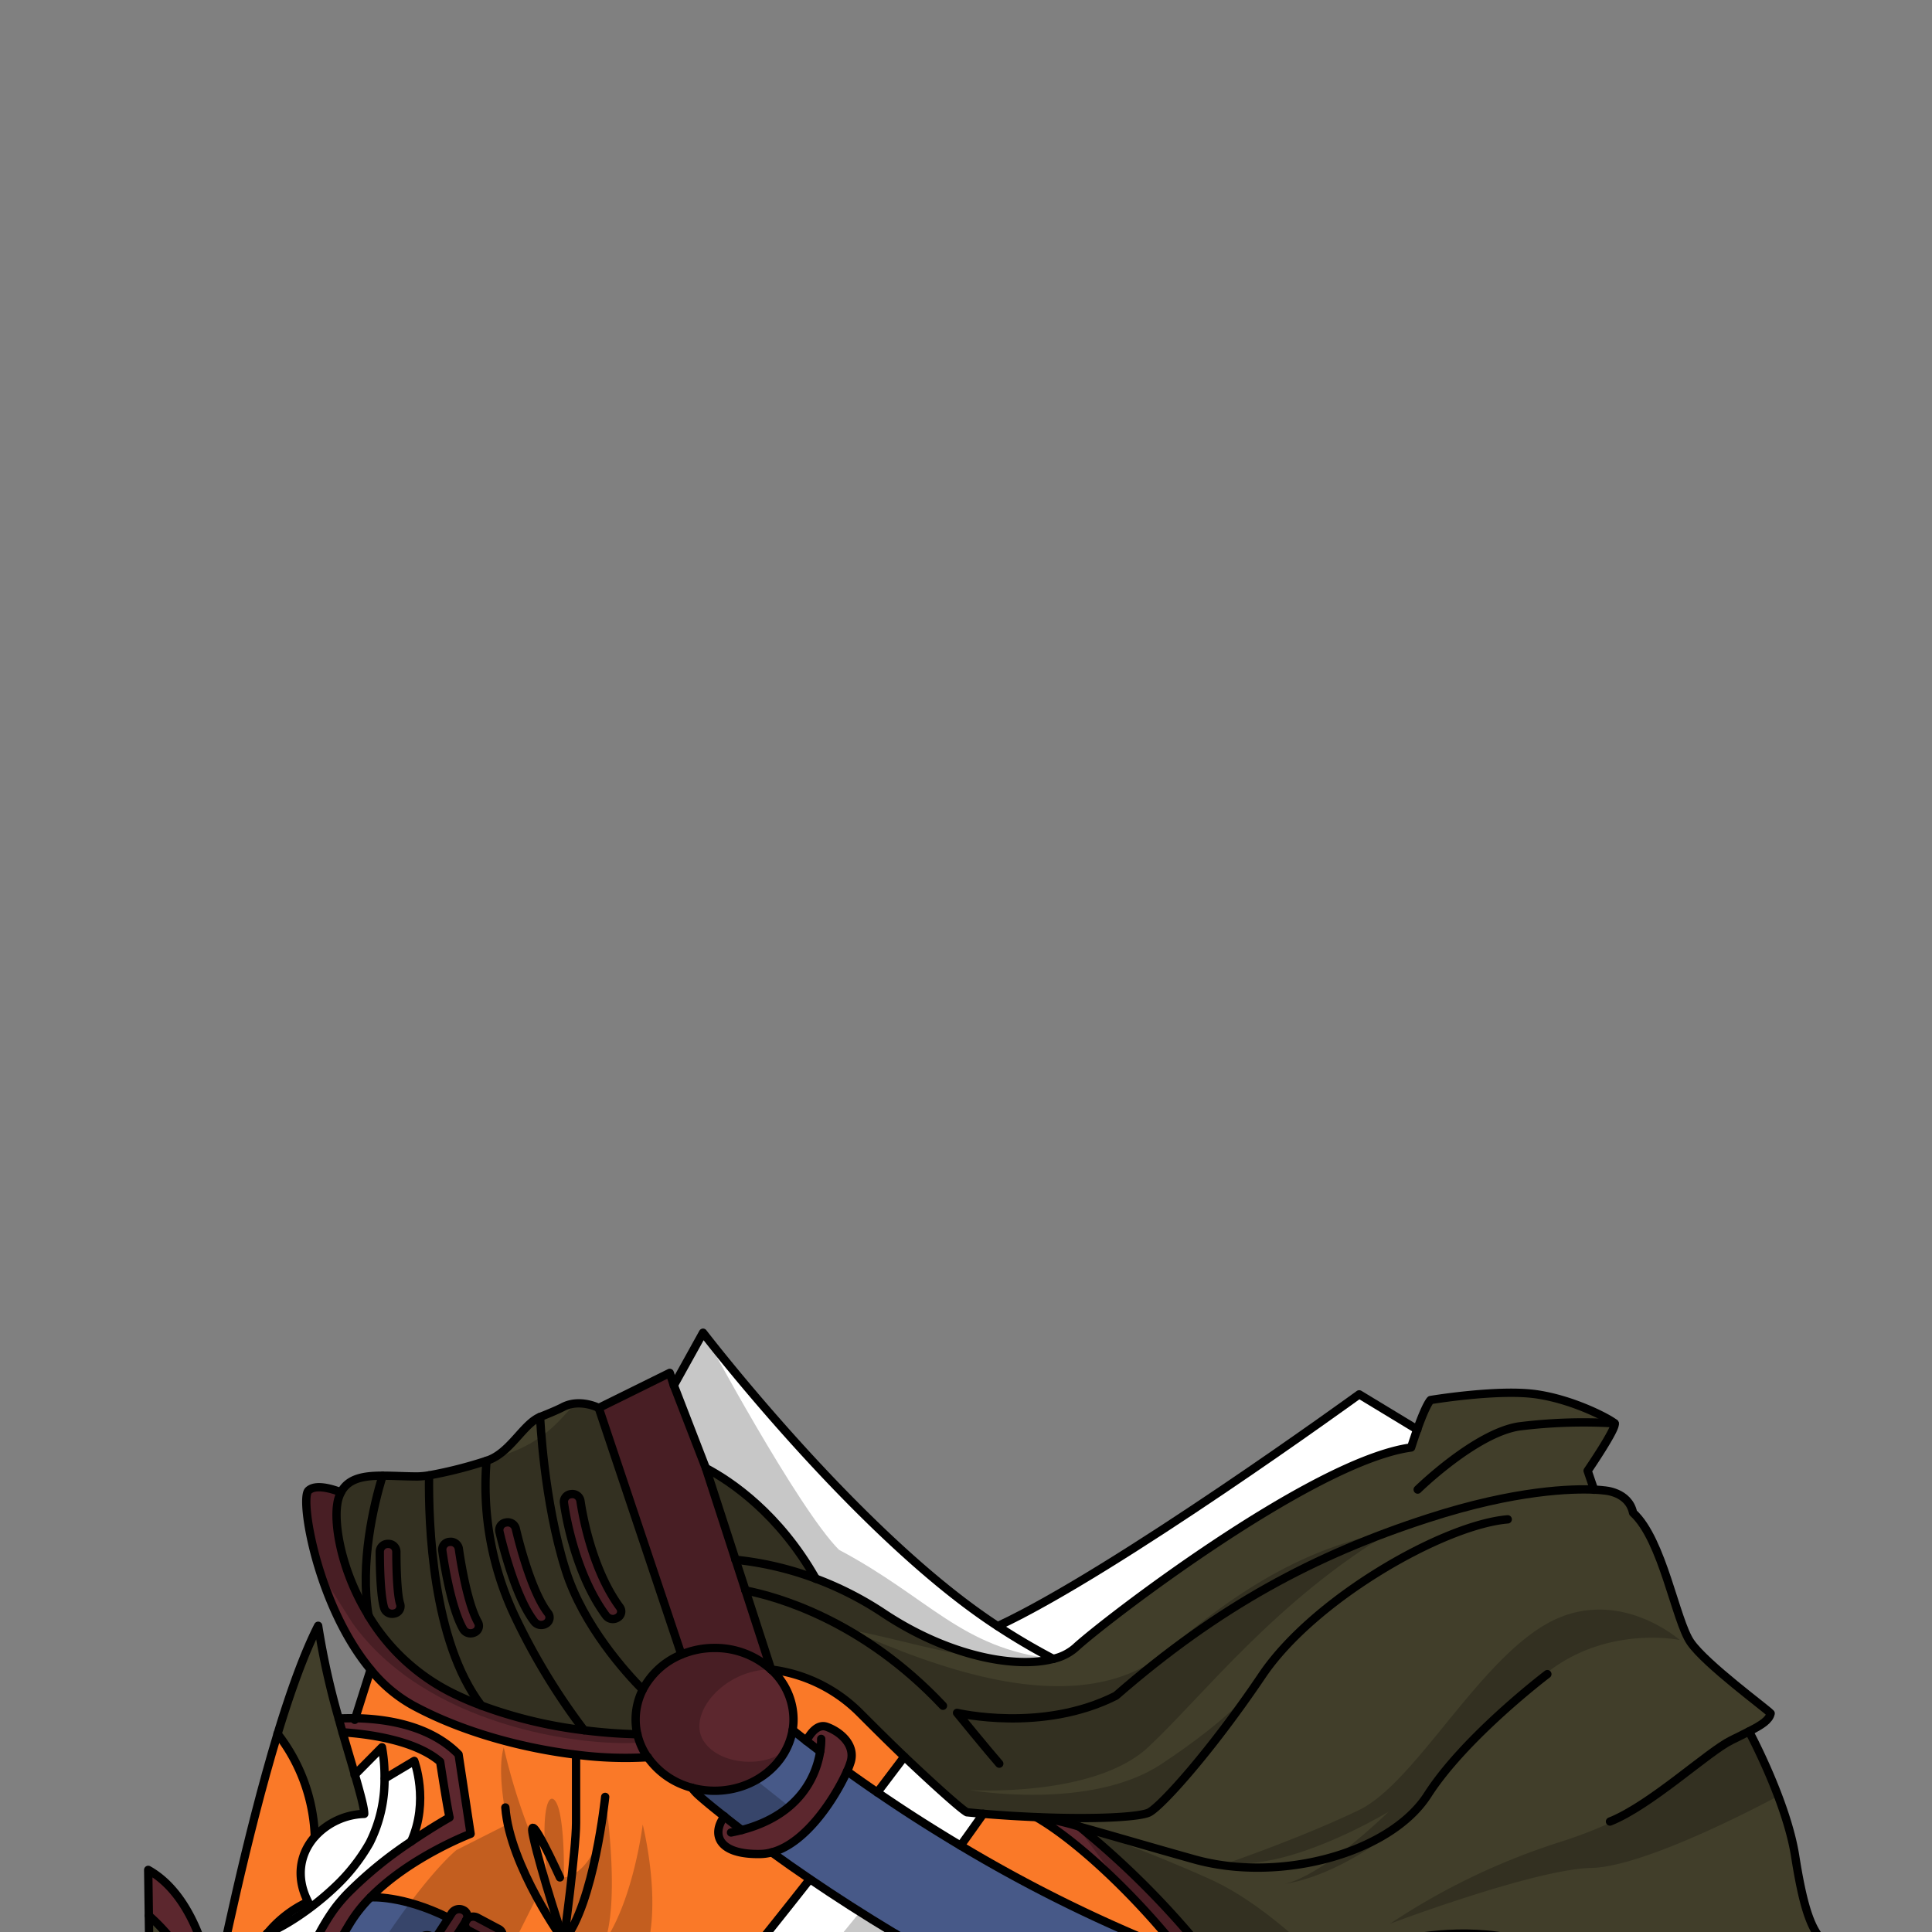 <svg xmlns="http://www.w3.org/2000/svg" viewBox="0 0 432 432">
  <rect x="0" y="0" width="432" height="432" fill="#808080" stroke="none"/>
  <defs>
    <style>.GUNDAN_OWL_OUTFIT_GUNDAN_OWL_OUTFIT_13_cls-1{isolation:isolate;}.GUNDAN_OWL_OUTFIT_GUNDAN_OWL_OUTFIT_13_cls-2{fill:#5c272e;}.GUNDAN_OWL_OUTFIT_GUNDAN_OWL_OUTFIT_13_cls-3{fill:#475988;}.GUNDAN_OWL_OUTFIT_GUNDAN_OWL_OUTFIT_13_cls-4{fill:#fff;}.GUNDAN_OWL_OUTFIT_GUNDAN_OWL_OUTFIT_13_cls-5{fill:#413e2a;}.GUNDAN_OWL_OUTFIT_GUNDAN_OWL_OUTFIT_13_cls-6{fill:#fa7928;}.GUNDAN_OWL_OUTFIT_GUNDAN_OWL_OUTFIT_13_cls-7{fill:none;stroke:#000;stroke-linecap:round;stroke-linejoin:round;stroke-width:1.86px;}.GUNDAN_OWL_OUTFIT_GUNDAN_OWL_OUTFIT_13_cls-8{opacity:0.22;mix-blend-mode:multiply;}</style>
  </defs>
  <g class="GUNDAN_OWL_OUTFIT_GUNDAN_OWL_OUTFIT_13_cls-1">
    <g id="oufit">
      <path class="GUNDAN_OWL_OUTFIT_GUNDAN_OWL_OUTFIT_13_cls-2" d="M111.51,431.31l-4.74-2.52a2,2,0,0,0-2.45.47,1.58,1.58,0,0,0-.74-2.15,2,2,0,0,0-2.55.6l-.73,1.13-3,4.6-.92-.49a2,2,0,0,0-2.55.61,1.6,1.6,0,0,0,.67,2.3l.92.5-3.29,5.08-.41.63a1.61,1.61,0,0,0,.67,2.3,2,2,0,0,0,1.65.1,1.69,1.69,0,0,0,.92,1.26l5.37,2.85a2,2,0,0,0,2.54-.61l8-12.42,1.25-1.94A1.59,1.59,0,0,0,111.51,431.31Zm-10.88,13.5-3.76-2a1.9,1.9,0,0,0-1.14-.21l2.94-4.56,2.07,1.11a2,2,0,0,0,2.55-.61,1.6,1.6,0,0,0-.67-2.31l-2.07-1.1,3.51-5.43a1.77,1.77,0,0,1,.15-.31.47.47,0,0,1,.09-.12h0a.84.84,0,0,1-.06.14l-.19.29a1.59,1.59,0,0,0,.82,2l3.14,1.66Z" />
      <path class="GUNDAN_OWL_OUTFIT_GUNDAN_OWL_OUTFIT_13_cls-3" d="M104.88,431.7a1.59,1.59,0,0,1-.82-2l-3.51,5.43,2.07,1.1a1.6,1.6,0,0,1,.67,2.31,2,2,0,0,1-2.55.61l-2.07-1.11-2.94,4.56a1.9,1.9,0,0,1,1.14.21l3.76,2L108,433.36Z" />
      <path class="GUNDAN_OWL_OUTFIT_GUNDAN_OWL_OUTFIT_13_cls-3" d="M93.86,433.56a2,2,0,0,1,2.55-.61l.92.49,3-4.6c-10.42-5.18-17.48-4.58-17.48-4.58a31.87,31.87,0,0,0-4.47,5.63c-1.14,1.88-2.23,3.78-3.25,5.66,0,0,10.73,1.13,17.06,5.89l3.29-5.08-.92-.5A1.6,1.6,0,0,1,93.86,433.56Z" />
      <path class="GUNDAN_OWL_OUTFIT_GUNDAN_OWL_OUTFIT_13_cls-4" d="M92.63,393.74l-6.57,3.93a35.89,35.89,0,0,0-.57-7l-6.13,6.2c1.25,4.33,2.11,7.52,2.08,8.73a15.6,15.6,0,0,0-11,5.05c-3.28,3.66-4.46,9-1.55,14.61a25.73,25.73,0,0,0-9.07,7h0a22.73,22.73,0,0,0-5.26,17.6l8.13,4.43c1.39-4.64,6.16-19.47,12.46-27.85a36.89,36.89,0,0,1,2.58-3,89.3,89.3,0,0,1,14.3-11.69C96,402.67,92.63,393.74,92.63,393.74Z" />
      <path class="GUNDAN_OWL_OUTFIT_GUNDAN_OWL_OUTFIT_13_cls-2" d="M102.54,392.3c-6.6-6.76-16.85-8-23.11-8.1-1.49,0-2.76,0-3.69.08.28,1.05.56,2.07.85,3.07,4.84.3,16,1.54,21.83,6.58,1.6,10.36,2.1,12.45,2.1,12.45s-3.78,2.11-8.58,5.38a89.3,89.3,0,0,0-14.3,11.69,36.89,36.89,0,0,0-2.58,3C68.76,434.87,64,449.7,62.6,454.34l-8.13-4.43-6.6-3.59v0c-.08-.85-2.31-21.27-14.7-28.19l.14,10.25A40.94,40.94,0,0,1,45.38,447h0c.23.79.45,1.58.63,2.4,4,2,7,3.66,9.22,4.92,4.32,2.43,5.87,3.53,5.87,3.53l5,11.1s-10.89,15.33-13.66,34h3.4s.48-2.38,1.41-6A102.7,102.7,0,0,1,63.6,479a35.39,35.39,0,0,1,6.79-10.18c-2.48-4.58-4.16-7.92-5.25-10.19l.62-2.29s.77-2.18,2.17-5.6a167.3,167.3,0,0,1,7.17-15.18c1-1.88,2.11-3.78,3.25-5.66a31.87,31.87,0,0,1,4.47-5.63c8.89-9.09,22.41-14.22,22.41-14.22Z" />
      <path class="GUNDAN_OWL_OUTFIT_GUNDAN_OWL_OUTFIT_13_cls-5" d="M79.36,396.86c-.81-2.76-1.78-6-2.77-9.51-.29-1-.57-2-.85-3.07a170.47,170.47,0,0,1-4.6-20.75c-3.1,6-6.19,14.67-9.07,24.16h0a39.61,39.61,0,0,1,8.32,22.94,15.6,15.6,0,0,1,11-5.05C81.47,404.38,80.61,401.19,79.36,396.86Z" />
      <path class="GUNDAN_OWL_OUTFIT_GUNDAN_OWL_OUTFIT_13_cls-5" d="M46,449.35c-.18-.82-.4-1.61-.63-2.4a40.94,40.94,0,0,0-12.07-18.59L34,482.27h0c2.27,3.52,5.85,6.36,11.46,5a54.74,54.74,0,0,1,3.34-10.16C54.15,465.56,55.67,463,55.67,463l-.44-8.74C53,453,50,451.38,46,449.35Z" />
      <path class="GUNDAN_OWL_OUTFIT_GUNDAN_OWL_OUTFIT_13_cls-6" d="M92.2,381.29a32.32,32.32,0,0,1-9.34-7.94L79.43,384.2c6.26.07,16.51,1.34,23.11,8.1L105.23,410s-13.52,5.13-22.41,14.22c0,0,7.06-.6,17.48,4.58l.73-1.13a2,2,0,0,1,2.55-.6,1.58,1.58,0,0,1,.74,2.15,2,2,0,0,1,2.45-.47l4.74,2.52a1.59,1.59,0,0,1,.67,2.3l-1.25,1.94s5.23,7.11,7.18,8.17a16,16,0,0,0,4.16,1.45l3.8-11.21s2.74-20.39,2.74-26.37V393.12l.11-.72C117.1,391,103.43,387.41,92.2,381.29Z" />
      <path class="GUNDAN_OWL_OUTFIT_GUNDAN_OWL_OUTFIT_13_cls-6" d="M76.59,387.35c1,3.5,2,6.75,2.77,9.51l6.13-6.2a35.89,35.89,0,0,1,.57,7l6.57-3.93s3.39,8.93-.69,18c4.8-3.27,8.58-5.38,8.58-5.38s-.5-2.09-2.1-12.45C92.63,388.89,81.43,387.65,76.59,387.35Z" />
      <path class="GUNDAN_OWL_OUTFIT_GUNDAN_OWL_OUTFIT_13_cls-6" d="M62.07,387.7c-7,23-12.71,51.05-14.2,58.6v0l6.6,3.59a22.73,22.73,0,0,1,5.26-17.6h0a25.73,25.73,0,0,1,9.07-7c-2.91-5.64-1.73-10.95,1.55-14.61A39.61,39.61,0,0,0,62.07,387.7Z" />
      <path class="GUNDAN_OWL_OUTFIT_GUNDAN_OWL_OUTFIT_13_cls-6" d="M113.57,495.76c1.88-1.72,3.08-2.85,3.08-2.85,15.23-11.59,43.88-46.5,64.47-72.71q-4.69-3.19-8.55-6a10.32,10.32,0,0,1-2.59.37c-9.69.18-10.85-4.64-8-8.41-3.22-2.54-5.11-4.17-5.49-4.51a11.71,11.71,0,0,1-1.77-1.9h0a17.49,17.49,0,0,1-9.82-6.78h0a84.67,84.67,0,0,1-15.93-.56l-.11.72v14.47c0,6-2.74,26.37-2.74,26.37l-3.8,11.21-.55,1.62-.91,1.88h0c0,4-.56,8.47-2.34,11.4l-.26.41a118.34,118.34,0,0,1-8.65,11.06L107.67,479s2.31,7.47,6.69,12.49C113.83,492,113.62,493.74,113.57,495.76Z" />
      <path class="GUNDAN_OWL_OUTFIT_GUNDAN_OWL_OUTFIT_13_cls-6" d="M231.68,406.31c-3.74-.16-7.71-.39-11.82-.74-1.36,1.92-3.06,4.33-5.07,7.12A325.26,325.26,0,0,0,264.2,436.9C254.57,424.56,241.16,411.77,231.68,406.31Z" />
      <path class="GUNDAN_OWL_OUTFIT_GUNDAN_OWL_OUTFIT_13_cls-6" d="M177.23,386.84c.85.67,1.87,1.49,3.07,2.42.88-1.64,2.51-3.88,4.56-3.14,3.14,1.13,6.41,4.08,5.38,7.76a16.63,16.63,0,0,1-.83,2.17c2.06,1.49,4.32,3.07,6.75,4.73,2.47-3.24,4.54-6,6.05-8-3.51-3.35-7.12-6.88-10.08-9.92a33.86,33.86,0,0,0-19.7-9.57,15.14,15.14,0,0,1,5,11.13A13.56,13.56,0,0,1,177.23,386.84Z" />
      <path class="GUNDAN_OWL_OUTFIT_GUNDAN_OWL_OUTFIT_13_cls-3" d="M272.49,449.15a97.68,97.68,0,0,0-8.28-12.25h0a325.26,325.26,0,0,1-49.41-24.21c-1.8-1.07-3.54-2.14-5.24-3.19-4.92-3-9.39-6-13.39-8.72-2.43-1.66-4.69-3.24-6.75-4.73-2.34,5.24-8.83,16-16.84,18.14q3.85,2.81,8.55,6c5.55,3.78,11.94,7.9,19,12.15,22,13.15,51.06,27.42,83.87,36C278.91,460.44,274.88,453.47,272.49,449.15Z" />
      <path class="GUNDAN_OWL_OUTFIT_GUNDAN_OWL_OUTFIT_13_cls-3" d="M183.39,391.63c-1.13-.85-2.16-1.65-3.09-2.37-1.2-.93-2.22-1.75-3.07-2.42-1.29,7.7-8.61,13.58-17.46,13.58a19.34,19.34,0,0,1-5.08-.68,11.71,11.71,0,0,0,1.77,1.9c.38.34,2.27,2,5.49,4.51,1.14.91,2.44,1.94,3.91,3.05C179.45,405.62,182.65,396.34,183.39,391.63Z" />
      <path class="GUNDAN_OWL_OUTFIT_GUNDAN_OWL_OUTFIT_13_cls-4" d="M116.65,492.91s-1.2,1.13-3.08,2.85c-2.78,2.57-7,6.42-11,9.81a62.28,62.28,0,0,1-8.93,6.7l-1.36,1.08h21.27c8.67-5,16.46-10.48,16.46-10.48,20.7-9.54,50-44.14,70.2-70.52-7.11-4.25-13.5-8.37-19-12.15C160.53,446.41,131.88,481.32,116.65,492.91Z" />
      <path class="GUNDAN_OWL_OUTFIT_GUNDAN_OWL_OUTFIT_13_cls-4" d="M202.21,392.8c-1.51,2-3.58,4.74-6.05,8,4,2.74,8.47,5.68,13.39,8.72,1.7,1.05,3.44,2.12,5.24,3.19,2-2.79,3.71-5.2,5.07-7.12-1.22-.1-2.45-.22-3.69-.34C215,404.59,208.76,399,202.21,392.8Z" />
      <path class="GUNDAN_OWL_OUTFIT_GUNDAN_OWL_OUTFIT_13_cls-4" d="M303.92,311.78s-54.64,39.67-80.83,51.83C192,343.39,157.2,298,157.2,298l-6.53,11.78,7.15,18.49c5.69,3,16.41,10.27,24.61,24.77a73.91,73.91,0,0,1,15.07,7.69c14.5,9.64,29.54,12.44,38,10.21a11.32,11.32,0,0,0,4.94-2.48c6.09-5.66,52.93-41.74,75.06-44.78.5-1.56.94-2.87,1.35-4Z" />
      <path class="GUNDAN_OWL_OUTFIT_GUNDAN_OWL_OUTFIT_13_cls-5" d="M432.44,487.87c-1-1.4-2.87-4.23-5.19-7.82-6.76-10.43-17.18-27.21-19.32-33.06,3.46-4.38,4.63-9.62,1-11.92s-5.56-7.63-7.52-20-10.32-27.9-10.32-27.9c2.8-1.42,4.48-2.51,4.79-4-.87-1-14.54-11-17.91-15.91s-6.23-22.91-12.85-28.95c-1-4.77-6.51-5-6.51-5s-.73-.11-2.16-.17L355,328.87s6.72-9.83,6-10.61-8.79-5.21-17.36-6.48-23.76,1.27-23.76,1.27-.92.75-3,6.61c-.41,1.14-.85,2.45-1.35,4-22.13,3-69,39.12-75.06,44.78a11.32,11.32,0,0,1-4.94,2.48c-8.49,2.23-23.53-.57-38-10.21A73.91,73.91,0,0,0,182.43,353c-8.2-14.5-18.92-21.74-24.61-24.77l6.66,20.53,2.22,6.84h0l5.73,17.65v0a33.86,33.86,0,0,1,19.7,9.57c3,3,6.57,6.57,10.08,9.92,6.55,6.22,12.76,11.79,14,12.43,1.24.12,2.47.24,3.69.34,4.11.35,8.08.58,11.82.74a57.53,57.53,0,0,1,9.69,2.14,189.86,189.86,0,0,1,27,26.84,134,134,0,0,1,8.29,11.39,6,6,0,0,1,4.3-1.77,5.5,5.5,0,0,1,5.76,5.21,5.42,5.42,0,0,1-5.1,5.17c.1.18.2.36.28.54a102.93,102.93,0,0,0,8.37,13.75h0q2.39,3.39,5.09,6.75a5.82,5.82,0,0,1,5.13-2.87,5.5,5.5,0,0,1,5.75,5.21,5.35,5.35,0,0,1-4.5,5.09A159.56,159.56,0,0,0,320.16,501a5.84,5.84,0,0,1,5.15-2.88,5.5,5.5,0,0,1,5.75,5.21,5,5,0,0,1-2.08,4c6.57,4.24,12.84,7.15,18.18,8.14,18.66,3.45,40.31,1,42.76.7l.23,0a113.46,113.46,0,0,0,12.71-3.53c18.23-6.28,37-10.74,37-10.74S436.28,493.3,432.44,487.87Z" />
      <path class="GUNDAN_OWL_OUTFIT_GUNDAN_OWL_OUTFIT_13_cls-2" d="M88.63,346.91a1.76,1.76,0,0,0-1.85-1.69h0a1.79,1.79,0,0,0-1.86,1.67c0,1,0,9.64,1,12.73a1.85,1.85,0,0,0,1.78,1.23,2.24,2.24,0,0,0,.51-.07,1.66,1.66,0,0,0,1.28-2.09C88.73,356.46,88.62,349.43,88.63,346.91Z" />
      <path class="GUNDAN_OWL_OUTFIT_GUNDAN_OWL_OUTFIT_13_cls-2" d="M102.59,346.24a1.84,1.84,0,0,0-2.07-1.47,1.73,1.73,0,0,0-1.63,1.87c.07.51,1.67,12.41,4.69,17.67a1.89,1.89,0,0,0,1.65.91,2,2,0,0,0,.85-.19,1.61,1.61,0,0,0,.8-2.27C104.17,358,102.61,346.36,102.59,346.24Z" />
      <path class="GUNDAN_OWL_OUTFIT_GUNDAN_OWL_OUTFIT_13_cls-2" d="M115.32,341.75a1.85,1.85,0,0,0-2.19-1.31,1.7,1.7,0,0,0-1.46,2c.14.58,3.24,14.33,7.83,20.19a1.93,1.93,0,0,0,1.52.72,2,2,0,0,0,1.09-.31,1.59,1.59,0,0,0,.43-2.35C118.4,355.39,115.36,341.89,115.32,341.75Z" />
      <path class="GUNDAN_OWL_OUTFIT_GUNDAN_OWL_OUTFIT_13_cls-2" d="M138.61,359.4c-6.93-9.37-8.79-23.69-8.82-23.82a1.82,1.82,0,0,0-2.06-1.49,1.74,1.74,0,0,0-1.64,1.86c.08.62,2,15.27,9.42,25.32a1.91,1.91,0,0,0,1.55.75,2,2,0,0,0,1-.29A1.59,1.59,0,0,0,138.61,359.4Z" />
      <path class="GUNDAN_OWL_OUTFIT_GUNDAN_OWL_OUTFIT_13_cls-5" d="M133.88,314.82s-4.23-2.2-8.07-.17c-.85.46-2.66,1.24-5,2.17-3.83,1.51-6.75,8.17-12,9.81a96.07,96.07,0,0,1-12.85,3.26,19.06,19.06,0,0,1-2.57.25c-2.64,0-5.34-.17-7.83-.17-4.13,0-7.66.53-9.31,3.7a8,8,0,0,0-.81,2.49c-.82,4.79.91,15.25,7,25.11v0h0a45.42,45.42,0,0,0,19,17.4q3,1.47,6.14,2.63h0v0a100.39,100.39,0,0,0,23,5.54,114.06,114.06,0,0,0,11.91.89,14.2,14.2,0,0,1-.39-3.34,14.86,14.86,0,0,1,1.58-6.64,17,17,0,0,1,8.64-7.87Zm-45.72,46a2.24,2.24,0,0,1-.51.07,1.85,1.85,0,0,1-1.78-1.23c-1-3.09-1-11.75-1-12.73a1.79,1.79,0,0,1,1.86-1.67h0a1.76,1.76,0,0,1,1.85,1.69c0,2.52.1,9.55.81,11.78A1.66,1.66,0,0,1,88.16,360.78Zm12.36-16a1.84,1.84,0,0,1,2.07,1.47c0,.12,1.58,11.8,4.29,16.52a1.61,1.61,0,0,1-.8,2.27,2,2,0,0,1-.85.19,1.89,1.89,0,0,1-1.65-.91c-3-5.26-4.62-17.16-4.69-17.67A1.73,1.73,0,0,1,100.52,344.77Zm27.21-10.68a1.82,1.82,0,0,1,2.06,1.49c0,.13,1.89,14.45,8.82,23.82a1.59,1.59,0,0,1-.51,2.33,2,2,0,0,1-1,.29,1.91,1.91,0,0,1-1.55-.75c-7.43-10-9.34-24.7-9.42-25.32A1.74,1.74,0,0,1,127.73,334.09Zm-14.6,6.35a1.85,1.85,0,0,1,2.19,1.31c0,.14,3.08,13.64,7.22,18.92a1.59,1.59,0,0,1-.43,2.35,2,2,0,0,1-1.09.31,1.93,1.93,0,0,1-1.52-.72c-4.59-5.86-7.69-19.61-7.83-20.19A1.7,1.7,0,0,1,113.13,340.44Z" />
      <path class="GUNDAN_OWL_OUTFIT_GUNDAN_OWL_OUTFIT_13_cls-2" d="M347.16,515.43c-5.34-1-11.61-3.9-18.18-8.14a5,5,0,0,0,2.08-4,5.5,5.5,0,0,0-5.75-5.21,5.84,5.84,0,0,0-5.15,2.88,159.56,159.56,0,0,1-18.41-17.2,5.35,5.35,0,0,0,4.5-5.09,5.5,5.5,0,0,0-5.75-5.21,5.82,5.82,0,0,0-5.13,2.87q-2.7-3.36-5.09-6.75h0a102.93,102.93,0,0,1-8.37-13.75c-.08-.18-.18-.36-.28-.54a5.42,5.42,0,0,0,5.1-5.17,5.5,5.5,0,0,0-5.76-5.21,6,6,0,0,0-4.3,1.77,134,134,0,0,0-8.29-11.39,189.86,189.86,0,0,0-27-26.84,57.53,57.53,0,0,0-9.69-2.14c9.48,5.46,22.89,18.25,32.52,30.59h0a97.68,97.68,0,0,1,8.28,12.25c2.39,4.32,6.42,11.29,11.55,19.16,10.74,16.5,26.31,36.94,41.57,45a31.12,31.12,0,0,0,7.87,3c19.37,4.31,39.75,3.39,56.44-.23C387.47,516.42,365.82,518.88,347.16,515.43Z" />
      <path class="GUNDAN_OWL_OUTFIT_GUNDAN_OWL_OUTFIT_13_cls-2" d="M184.86,386.12c-2.05-.74-3.68,1.5-4.56,3.14.93.72,2,1.52,3.09,2.37-.74,4.71-3.94,14-17.53,17.57-1.47-1.11-2.77-2.14-3.91-3.05-2.82,3.77-1.66,8.59,8,8.41a10.32,10.32,0,0,0,2.59-.37c8-2.13,14.5-12.9,16.84-18.14a16.63,16.63,0,0,0,.83-2.17C191.27,390.2,188,387.25,184.86,386.12Z" />
      <path class="GUNDAN_OWL_OUTFIT_GUNDAN_OWL_OUTFIT_13_cls-2" d="M177.23,386.84a13.56,13.56,0,0,0,.2-2.4,15.14,15.14,0,0,0-5-11.13v0l-5.73-17.65h0l-2.22-6.84-6.66-20.53-7.15-18.49-.9-2.79-15.89,7.84,18.47,55.11a17,17,0,0,0-8.64,7.87,14.86,14.86,0,0,0-1.58,6.64,14.2,14.2,0,0,0,.39,3.34,114.06,114.06,0,0,1-11.91-.89,100.39,100.39,0,0,1-23-5.54v0h0q-3.09-1.15-6.14-2.63a45.42,45.42,0,0,1-19-17.4h0v0c-6.08-9.86-7.81-20.32-7-25.11a8,8,0,0,1,.81-2.49c-2.32-.89-5.76-1.82-7.27-.36-1.95,1.89,2,25.67,13.9,40a32.32,32.32,0,0,0,9.34,7.94c11.23,6.12,24.9,9.68,36.72,11.11a84.67,84.67,0,0,0,15.93.56h0a17.49,17.49,0,0,0,9.82,6.78h0a19.34,19.34,0,0,0,5.08.68C168.62,400.42,175.94,394.54,177.23,386.84Z" />
      <path class="GUNDAN_OWL_OUTFIT_GUNDAN_OWL_OUTFIT_13_cls-7" d="M144.85,393a15,15,0,0,1-2.33-5.18,14.2,14.2,0,0,1-.39-3.34,14.86,14.86,0,0,1,1.58-6.64,17,17,0,0,1,8.64-7.87,19.11,19.11,0,0,1,7.42-1.48,18.52,18.52,0,0,1,12.66,4.84" />
      <path class="GUNDAN_OWL_OUTFIT_GUNDAN_OWL_OUTFIT_13_cls-7" d="M154.68,399.74a17.49,17.49,0,0,1-9.82-6.78" />
      <path class="GUNDAN_OWL_OUTFIT_GUNDAN_OWL_OUTFIT_13_cls-7" d="M172.43,373.31a15.14,15.14,0,0,1,5,11.13,13.56,13.56,0,0,1-.2,2.4c-1.29,7.7-8.61,13.58-17.46,13.58a19.34,19.34,0,0,1-5.08-.68" />
      <polyline class="GUNDAN_OWL_OUTFIT_GUNDAN_OWL_OUTFIT_13_cls-7" points="166.7 355.64 172.43 373.3 172.43 373.31" />
      <polyline class="GUNDAN_OWL_OUTFIT_GUNDAN_OWL_OUTFIT_13_cls-7" points="152.35 369.93 133.88 314.82 149.76 306.98 150.67 309.77 157.82 328.26 164.48 348.79 166.7 355.63" />
      <path class="GUNDAN_OWL_OUTFIT_GUNDAN_OWL_OUTFIT_13_cls-7" d="M107.61,381.35a100.39,100.39,0,0,0,23,5.54,114.06,114.06,0,0,0,11.91.89" />
      <path class="GUNDAN_OWL_OUTFIT_GUNDAN_OWL_OUTFIT_13_cls-7" d="M82.43,361.3a45.42,45.42,0,0,0,19,17.4q3,1.47,6.14,2.63" />
      <path class="GUNDAN_OWL_OUTFIT_GUNDAN_OWL_OUTFIT_13_cls-7" d="M133.88,314.82s-4.23-2.2-8.07-.17c-.86.46-2.66,1.24-5,2.17-3.83,1.51-6.75,8.17-12,9.81a96.07,96.07,0,0,1-12.85,3.26,19.06,19.06,0,0,1-2.57.25c-2.64,0-5.34-.17-7.83-.17-4.13,0-7.66.53-9.31,3.7a8,8,0,0,0-.81,2.49c-.82,4.79.91,15.25,7,25.11" />
      <path class="GUNDAN_OWL_OUTFIT_GUNDAN_OWL_OUTFIT_13_cls-7" d="M76.23,333.67c-2.32-.89-5.76-1.82-7.27-.36-1.95,1.89,2,25.67,13.9,40a32.32,32.32,0,0,0,9.34,7.94c11.23,6.12,24.9,9.68,36.72,11.11a84.67,84.67,0,0,0,15.93.56h0" />
      <path class="GUNDAN_OWL_OUTFIT_GUNDAN_OWL_OUTFIT_13_cls-7" d="M150.67,309.77,157.2,298s34.8,45.4,65.89,65.62a144.1,144.1,0,0,0,12.44,7.32" />
      <path class="GUNDAN_OWL_OUTFIT_GUNDAN_OWL_OUTFIT_13_cls-7" d="M157.82,328.26c5.69,3,16.41,10.27,24.61,24.77" />
      <path class="GUNDAN_OWL_OUTFIT_GUNDAN_OWL_OUTFIT_13_cls-7" d="M356.45,333.12,355,328.87s6.72-9.83,6-10.61-8.79-5.21-17.36-6.48-23.76,1.27-23.76,1.27-.92.75-3,6.61c-.41,1.14-.85,2.45-1.35,4-22.13,3-69,39.12-75.06,44.78a11.32,11.32,0,0,1-4.94,2.48c-8.49,2.23-23.53-.57-38-10.21A73.91,73.91,0,0,0,182.43,353a71.85,71.85,0,0,0-18-4.24" />
      <path class="GUNDAN_OWL_OUTFIT_GUNDAN_OWL_OUTFIT_13_cls-7" d="M223.09,363.61c26.19-12.16,80.83-51.83,80.83-51.83l13,7.88" />
      <path class="GUNDAN_OWL_OUTFIT_GUNDAN_OWL_OUTFIT_13_cls-7" d="M172.43,373.31a33.86,33.86,0,0,1,19.7,9.57c3,3,6.57,6.57,10.08,9.92,6.55,6.22,12.76,11.79,14,12.43,1.24.12,2.47.24,3.69.34,4.11.35,8.08.58,11.82.74,13.15.55,23.31,0,25.29-1.08,2.72-1.47,13.63-13.46,25.21-30.62s40.59-33.68,54.91-34.88" />
      <path class="GUNDAN_OWL_OUTFIT_GUNDAN_OWL_OUTFIT_13_cls-7" d="M166.7,355.63h0c6.85,1.33,26.11,6.59,44.15,25.78" />
      <path class="GUNDAN_OWL_OUTFIT_GUNDAN_OWL_OUTFIT_13_cls-7" d="M360,407.3c9.12-3.64,21.92-15.63,27.13-18.18,1.51-.75,2.85-1.39,4-2,2.8-1.42,4.48-2.51,4.79-4-.87-1-14.54-11-17.91-15.91s-6.23-22.91-12.85-28.95c-1-4.77-6.51-5-6.51-5s-.73-.11-2.16-.17c-4.8-.23-17.48,0-37.12,6.37-25.5,8.25-46.95,19.76-69.85,39.71C233,387.54,214,383,214,383s7.13,8.74,9.44,11.36" />
      <path class="GUNDAN_OWL_OUTFIT_GUNDAN_OWL_OUTFIT_13_cls-7" d="M407.93,437.56s-12.88,7.79-24.68,7.79-31-8.44-43.69-11.59-25.84,0-25.84,0" />
      <path class="GUNDAN_OWL_OUTFIT_GUNDAN_OWL_OUTFIT_13_cls-7" d="M264.2,436.9c-9.63-12.34-23-25.13-32.52-30.59a57.53,57.53,0,0,1,9.69,2.14c6.15,1.68,14.77,4.25,25.62,7.29,19.1,5.38,43.84-1.3,52.24-14.4s26.76-27,26.76-27" />
      <path class="GUNDAN_OWL_OUTFIT_GUNDAN_OWL_OUTFIT_13_cls-7" d="M391.09,387.16s8.37,15.52,10.32,27.9,3.91,17.72,7.52,20,2.46,7.54-1,11.92c2.14,5.85,12.56,22.63,19.32,33.06,2.32,3.59,4.21,6.42,5.19,7.82,3.84,5.43,7.45,13.95,7.45,13.95s-18.8,4.46-37,10.74a113.46,113.46,0,0,1-12.71,3.53" />
      <path class="GUNDAN_OWL_OUTFIT_GUNDAN_OWL_OUTFIT_13_cls-7" d="M177.23,386.84c.85.67,1.87,1.49,3.07,2.42.93.72,2,1.52,3.09,2.37" />
      <path class="GUNDAN_OWL_OUTFIT_GUNDAN_OWL_OUTFIT_13_cls-7" d="M154.68,399.74h0a11.71,11.71,0,0,0,1.77,1.9c.38.34,2.27,2,5.49,4.51,1.14.91,2.44,1.94,3.91,3.05" />
      <path class="GUNDAN_OWL_OUTFIT_GUNDAN_OWL_OUTFIT_13_cls-7" d="M189.41,396.05c2.06,1.49,4.32,3.07,6.75,4.73,4,2.74,8.47,5.68,13.39,8.72,1.7,1.05,3.44,2.12,5.24,3.19A325.26,325.26,0,0,0,264.2,436.9h0" />
      <path class="GUNDAN_OWL_OUTFIT_GUNDAN_OWL_OUTFIT_13_cls-7" d="M172.57,414.19q3.85,2.81,8.55,6c5.55,3.78,11.94,7.9,19,12.15,22,13.15,51.06,27.42,83.87,36" />
      <path class="GUNDAN_OWL_OUTFIT_GUNDAN_OWL_OUTFIT_13_cls-7" d="M183.62,388.82a15,15,0,0,1-.23,2.81c-.74,4.71-3.94,14-17.53,17.57-.77.2-1.57.38-2.4.55" />
      <path class="GUNDAN_OWL_OUTFIT_GUNDAN_OWL_OUTFIT_13_cls-7" d="M180.3,389.26c.88-1.64,2.51-3.88,4.56-3.14,3.14,1.13,6.41,4.08,5.38,7.76a16.63,16.63,0,0,1-.83,2.17c-2.34,5.24-8.83,16-16.84,18.14a10.32,10.32,0,0,1-2.59.37c-9.69.18-10.85-4.64-8-8.41" />
      <path class="GUNDAN_OWL_OUTFIT_GUNDAN_OWL_OUTFIT_13_cls-7" d="M202.21,392.8c-1.51,2-3.58,4.74-6.05,8" />
      <path class="GUNDAN_OWL_OUTFIT_GUNDAN_OWL_OUTFIT_13_cls-7" d="M92.24,513.35l1.36-1.08a62.28,62.28,0,0,0,8.93-6.7c4-3.39,8.26-7.24,11-9.81,1.88-1.72,3.08-2.85,3.08-2.85,15.23-11.59,43.88-46.5,64.47-72.71" />
      <path class="GUNDAN_OWL_OUTFIT_GUNDAN_OWL_OUTFIT_13_cls-7" d="M113.51,513.35c8.67-5,16.46-10.48,16.46-10.48,20.7-9.54,50-44.14,70.2-70.52" />
      <path class="GUNDAN_OWL_OUTFIT_GUNDAN_OWL_OUTFIT_13_cls-7" d="M219.86,405.57c-1.36,1.92-3.06,4.33-5.07,7.12" />
      <path class="GUNDAN_OWL_OUTFIT_GUNDAN_OWL_OUTFIT_13_cls-7" d="M120.77,316.82s.8,18.88,5.73,34.34c3.95,12.41,13.59,23,17.21,26.64" />
      <path class="GUNDAN_OWL_OUTFIT_GUNDAN_OWL_OUTFIT_13_cls-7" d="M108.79,326.63a68.09,68.09,0,0,0,6.27,34.62,144.38,144.38,0,0,0,15.55,25.64" />
      <path class="GUNDAN_OWL_OUTFIT_GUNDAN_OWL_OUTFIT_13_cls-7" d="M107.61,381.35v0h0C96.65,367,95.79,340.76,95.94,329.89" />
      <path class="GUNDAN_OWL_OUTFIT_GUNDAN_OWL_OUTFIT_13_cls-7" d="M85.54,330c-2,6.55-5.08,19.45-3.13,31.3v0h0" />
      <path class="GUNDAN_OWL_OUTFIT_GUNDAN_OWL_OUTFIT_13_cls-7" d="M125.2,419.8s-7.68-16.9-5.94-9S126.07,434,126.07,434l-3.8,11.21-.55,1.62-.91,1.88" />
      <polyline class="GUNDAN_OWL_OUTFIT_GUNDAN_OWL_OUTFIT_13_cls-7" points="79.32 384.56 79.43 384.2 82.86 373.35" />
      <path class="GUNDAN_OWL_OUTFIT_GUNDAN_OWL_OUTFIT_13_cls-7" d="M59.73,432.31a22.73,22.73,0,0,0-5.26,17.6" />
      <path class="GUNDAN_OWL_OUTFIT_GUNDAN_OWL_OUTFIT_13_cls-7" d="M62.07,387.69c2.88-9.49,6-18.14,9.07-24.16a170.47,170.47,0,0,0,4.6,20.75c.28,1.05.56,2.07.85,3.07,1,3.5,2,6.75,2.77,9.51,1.25,4.33,2.11,7.52,2.08,8.73a15.6,15.6,0,0,0-11,5.05c-3.28,3.66-4.46,9-1.55,14.61a25.73,25.73,0,0,0-9.07,7" />
      <path class="GUNDAN_OWL_OUTFIT_GUNDAN_OWL_OUTFIT_13_cls-7" d="M47.87,446.3c1.49-7.55,7.22-35.56,14.2-58.6" />
      <path class="GUNDAN_OWL_OUTFIT_GUNDAN_OWL_OUTFIT_13_cls-7" d="M65.14,458.62l.62-2.29s.77-2.18,2.17-5.6a167.3,167.3,0,0,1,7.17-15.18c1-1.88,2.11-3.78,3.25-5.66a31.87,31.87,0,0,1,4.47-5.63c8.89-9.09,22.41-14.22,22.41-14.22l-2.69-17.74c-6.6-6.76-16.85-8-23.11-8.1-1.49,0-2.76,0-3.69.08" />
      <path class="GUNDAN_OWL_OUTFIT_GUNDAN_OWL_OUTFIT_13_cls-7" d="M76.59,387.35c4.84.3,16,1.54,21.83,6.58,1.6,10.36,2.1,12.45,2.1,12.45s-3.78,2.11-8.58,5.38a89.3,89.3,0,0,0-14.3,11.69,36.89,36.89,0,0,0-2.58,3C68.76,434.87,64,449.7,62.6,454.34" />
      <path class="GUNDAN_OWL_OUTFIT_GUNDAN_OWL_OUTFIT_13_cls-7" d="M59.73,432.31h0c3.58-1.4,9.61-5.17,14.91-10.15a41.73,41.73,0,0,0,8-10.06,31.21,31.21,0,0,0,3.34-14.41,35.89,35.89,0,0,0-.57-7l-6.13,6.2" />
      <path class="GUNDAN_OWL_OUTFIT_GUNDAN_OWL_OUTFIT_13_cls-7" d="M86.06,397.67l6.57-3.93s3.39,8.93-.69,18" />
      <path class="GUNDAN_OWL_OUTFIT_GUNDAN_OWL_OUTFIT_13_cls-7" d="M70.39,410.64a39.61,39.61,0,0,0-8.32-22.94h0" />
      <path class="GUNDAN_OWL_OUTFIT_GUNDAN_OWL_OUTFIT_13_cls-7" d="M34,482.27l-.72-53.91-.14-10.25c12.39,6.92,14.62,27.34,14.7,28.19v0l6.6,3.59,8.13,4.43.77.41s.48,1.19,1.77,3.87c1.09,2.27,2.77,5.61,5.25,10.19A35.39,35.39,0,0,0,63.6,479a102.7,102.7,0,0,0-6.31,17.92c-.93,3.58-1.41,6-1.41,6h-3.4" />
      <path class="GUNDAN_OWL_OUTFIT_GUNDAN_OWL_OUTFIT_13_cls-7" d="M51.77,513.35l.1-4.26a57.46,57.46,0,0,1,.61-6.22c2.77-18.64,13.66-34,13.66-34l-5-11.1s-1.55-1.1-5.87-3.53C53,453,50,451.38,46,449.35c-.19-.82-.4-1.61-.63-2.4a40.94,40.94,0,0,0-12.07-18.59" />
      <path class="GUNDAN_OWL_OUTFIT_GUNDAN_OWL_OUTFIT_13_cls-7" d="M317,333.07s12.9-12.64,22.67-14.12a115.79,115.79,0,0,1,21.38-.69" />
      <path class="GUNDAN_OWL_OUTFIT_GUNDAN_OWL_OUTFIT_13_cls-7" d="M241.37,408.45a189.86,189.86,0,0,1,27,26.84,134,134,0,0,1,8.29,11.39" />
      <path class="GUNDAN_OWL_OUTFIT_GUNDAN_OWL_OUTFIT_13_cls-7" d="M104.31,429.28h0a.47.47,0,0,0-.09.12,1.77,1.77,0,0,0-.15.31,1.59,1.59,0,0,0,.82,2l3.14,1.66-7.39,11.45-3.76-2a1.9,1.9,0,0,0-1.14-.21" />
      <path class="GUNDAN_OWL_OUTFIT_GUNDAN_OWL_OUTFIT_13_cls-7" d="M94.07,444.47a1.69,1.69,0,0,0,.92,1.26l5.37,2.85a2,2,0,0,0,2.54-.61l8-12.42,1.25-1.94a1.59,1.59,0,0,0-.67-2.3l-4.74-2.52a2,2,0,0,0-2.45.47" />
      <path class="GUNDAN_OWL_OUTFIT_GUNDAN_OWL_OUTFIT_13_cls-7" d="M97.33,433.44l3-4.6.73-1.13a2,2,0,0,1,2.55-.6,1.58,1.58,0,0,1,.74,2.15v0a.84.84,0,0,1-.06.14l-.19.29-3.52,5.43" />
      <path class="GUNDAN_OWL_OUTFIT_GUNDAN_OWL_OUTFIT_13_cls-7" d="M95.45,436.36l-.92-.5a1.6,1.6,0,0,1-.67-2.3,2,2,0,0,1,2.55-.61l.92.49,3.21,1.7,2.08,1.1a1.6,1.6,0,0,1,.67,2.31,2,2,0,0,1-2.55.61l-2.07-1.11Z" />
      <path class="GUNDAN_OWL_OUTFIT_GUNDAN_OWL_OUTFIT_13_cls-7" d="M82.82,424.26s7.06-.6,17.48,4.58" />
      <path class="GUNDAN_OWL_OUTFIT_GUNDAN_OWL_OUTFIT_13_cls-7" d="M113,404.15C114,417.32,126.07,434,126.07,434s2.74-20.39,2.74-26.37V393.12" />
      <path class="GUNDAN_OWL_OUTFIT_GUNDAN_OWL_OUTFIT_13_cls-7" d="M135.32,401.79s-2.46,23.85-9.25,32.17" />
      <path class="GUNDAN_OWL_OUTFIT_GUNDAN_OWL_OUTFIT_13_cls-7" d="M138.61,359.4c-6.93-9.37-8.79-23.69-8.82-23.82a1.82,1.82,0,0,0-2.06-1.49,1.74,1.74,0,0,0-1.64,1.86c.08.62,2,15.27,9.42,25.32a1.91,1.91,0,0,0,1.55.75,2,2,0,0,0,1-.29A1.59,1.59,0,0,0,138.61,359.4Z" />
      <path class="GUNDAN_OWL_OUTFIT_GUNDAN_OWL_OUTFIT_13_cls-7" d="M115.32,341.75a1.85,1.85,0,0,0-2.19-1.31,1.7,1.7,0,0,0-1.46,2c.14.58,3.24,14.33,7.83,20.19a1.93,1.93,0,0,0,1.52.72,2,2,0,0,0,1.09-.31,1.59,1.59,0,0,0,.43-2.35C118.4,355.39,115.36,341.89,115.32,341.75Z" />
      <path class="GUNDAN_OWL_OUTFIT_GUNDAN_OWL_OUTFIT_13_cls-7" d="M102.59,346.24a1.84,1.84,0,0,0-2.07-1.47,1.73,1.73,0,0,0-1.63,1.87c.07.51,1.67,12.41,4.69,17.67a1.89,1.89,0,0,0,1.65.91,2,2,0,0,0,.85-.19,1.61,1.61,0,0,0,.8-2.27C104.17,358,102.61,346.36,102.59,346.24Z" />
      <path class="GUNDAN_OWL_OUTFIT_GUNDAN_OWL_OUTFIT_13_cls-7" d="M88.63,346.91a1.76,1.76,0,0,0-1.85-1.69h0a1.79,1.79,0,0,0-1.86,1.67c0,1,0,9.64,1,12.73a1.85,1.85,0,0,0,1.78,1.23,2.24,2.24,0,0,0,.51-.07,1.66,1.66,0,0,0,1.28-2.09C88.73,356.46,88.62,349.43,88.63,346.91Z" />
      <g class="GUNDAN_OWL_OUTFIT_GUNDAN_OWL_OUTFIT_13_cls-8">
        <path d="M157.5,298.33s20.84,38.91,30.1,48.21c20.25,10.74,27.23,22,47.93,24.39-13.5,2.69-34.59-4.78-45.47-6.45,18.74,8.06,48.85,20.06,68.95,6.25,19.67-17.25,34.73-25,52.36-28.43-25.89,15.29-42.46,37-54.61,48.36s-39.93,9.61-39.93,9.61,26.94,4.72,42.86-5.82,20.58-17.05,20.58-17.05-18.21,26.42-23.3,27.83-34.05,1.09-41.08-.18c-10.81-9.54-16.92-15.19-22.39-20.77s-14.68-10.6-21.07-11c-10.59,0-18.85,10-15.15,15.93s15.07,6.07,18.68,1.6c-3.34,5.48-6.93,7.2-6.93,7.2l7.06,5.62s-6.11,5.62-10.77,5.54c-8.1-6.9-10.63-9.64-10.63-9.64s-7.17-.7-11.59-9.88c-13.14.94-47.82-3.68-64.31-26.77l-7.25-11.46s-4.7-17.7-2-18.54,6.6.57,6.6.57S78,329.3,86.66,330s15.21-.73,27-5,13.2-11.61,16.41-11.12,4.88.63,4.88.63l14.86-7.27,1,2.39Z" />
        <path d="M135.32,401.79s3.36,21.86,0,32.17c6.41-9.64,8.39-26,8.39-26s5.57,22-1.19,32.57a184.43,184.43,0,0,1-14.68,19.6s8.57-4.24,11.5-6.73,9.44-17,9.44-17-4.12,20.09-9.55,27.46A165.86,165.86,0,0,1,128.38,477l11.92-7.5s-2.7,14.05-11.49,21.42-13.23,9.83-13.23,9.83,19.86-5.6,36.57-25,40.18-48.27,40.18-48.27l11.52,7s-5.92,16.63-23.33,34.61a295.56,295.56,0,0,1-33.15,29.56s26.59-12.86,48-28c-6.3,9-42.35,37.61-42.35,37.61s64.31-35.54,88.38-54.8c-27.15,32.42-55.58,59.84-55.58,59.84H99.52s18.11-17.9,24.3-25.71c-9.55,7.33-9.84,7.75-9.84,7.75l.38-3.88A50.77,50.77,0,0,1,107.67,479l2.38-9.09s11.28-9.06,10.41-20.45c4.67-12,4.56-15.92,4.56-15.92l-5-9.32s-11,22.07-14.81,29.11-20.15,18.14-24.16,27.08l-2.5,6.12S81,453.4,84.11,444.61c-10.42,23.44-22.07,47.93-23.41,53s9.91-29.28,9.91-29.28,6.59-21.88,16.28-36.13,15.18-18.53,15.18-18.53l11.44-5.78s-2.61-11.41-.87-17.18c3.59,15.65,8.83,25.64,9.63,28.11-1.81-18.06,1.54-19.14,2.8-13.83s1,14.83,1,14.83S134.55,419.25,135.32,401.79Z" />
        <path d="M240.7,408.26,250.92,422s10.62,9.3,24.22,29.68,19.05,39.05,51.48,54.15,70.7,8.21,83.38,4.4c-18.82-6.19-56.63-11.81-67.75-22.1,30.26,5.3,52.08,6.89,69-5.89-42.53,2.54-46.43,1.08-73.93-16.4s-38.49-23.63-38.49-23.63-13.88-15.53-28.21-22S240.7,408.26,240.7,408.26Z" />
        <path d="M274.85,416.47s16.64-5.74,29.08-11.77,26.33-32.88,42-41.66,29.66,3.67,29.66,3.67-16.78-3.54-30.53,8a167.7,167.7,0,0,0-26.8,28.08c-5.61,7.23-19.69,16.73-31,18.45,9-2.05,23.22-16.13,23.22-16.13S288.74,418.29,274.85,416.47Z" />
        <path d="M381.18,393.08s-9.14,11.36-32.05,18.7a151.09,151.09,0,0,0-38.33,18.38s32.34-12.22,45.07-12.49,41.72-16.07,41.72-16.07-3.85-11-6.5-14.44A91.48,91.48,0,0,0,381.18,393.08Z" />
      </g>
    </g>
  </g>
</svg>